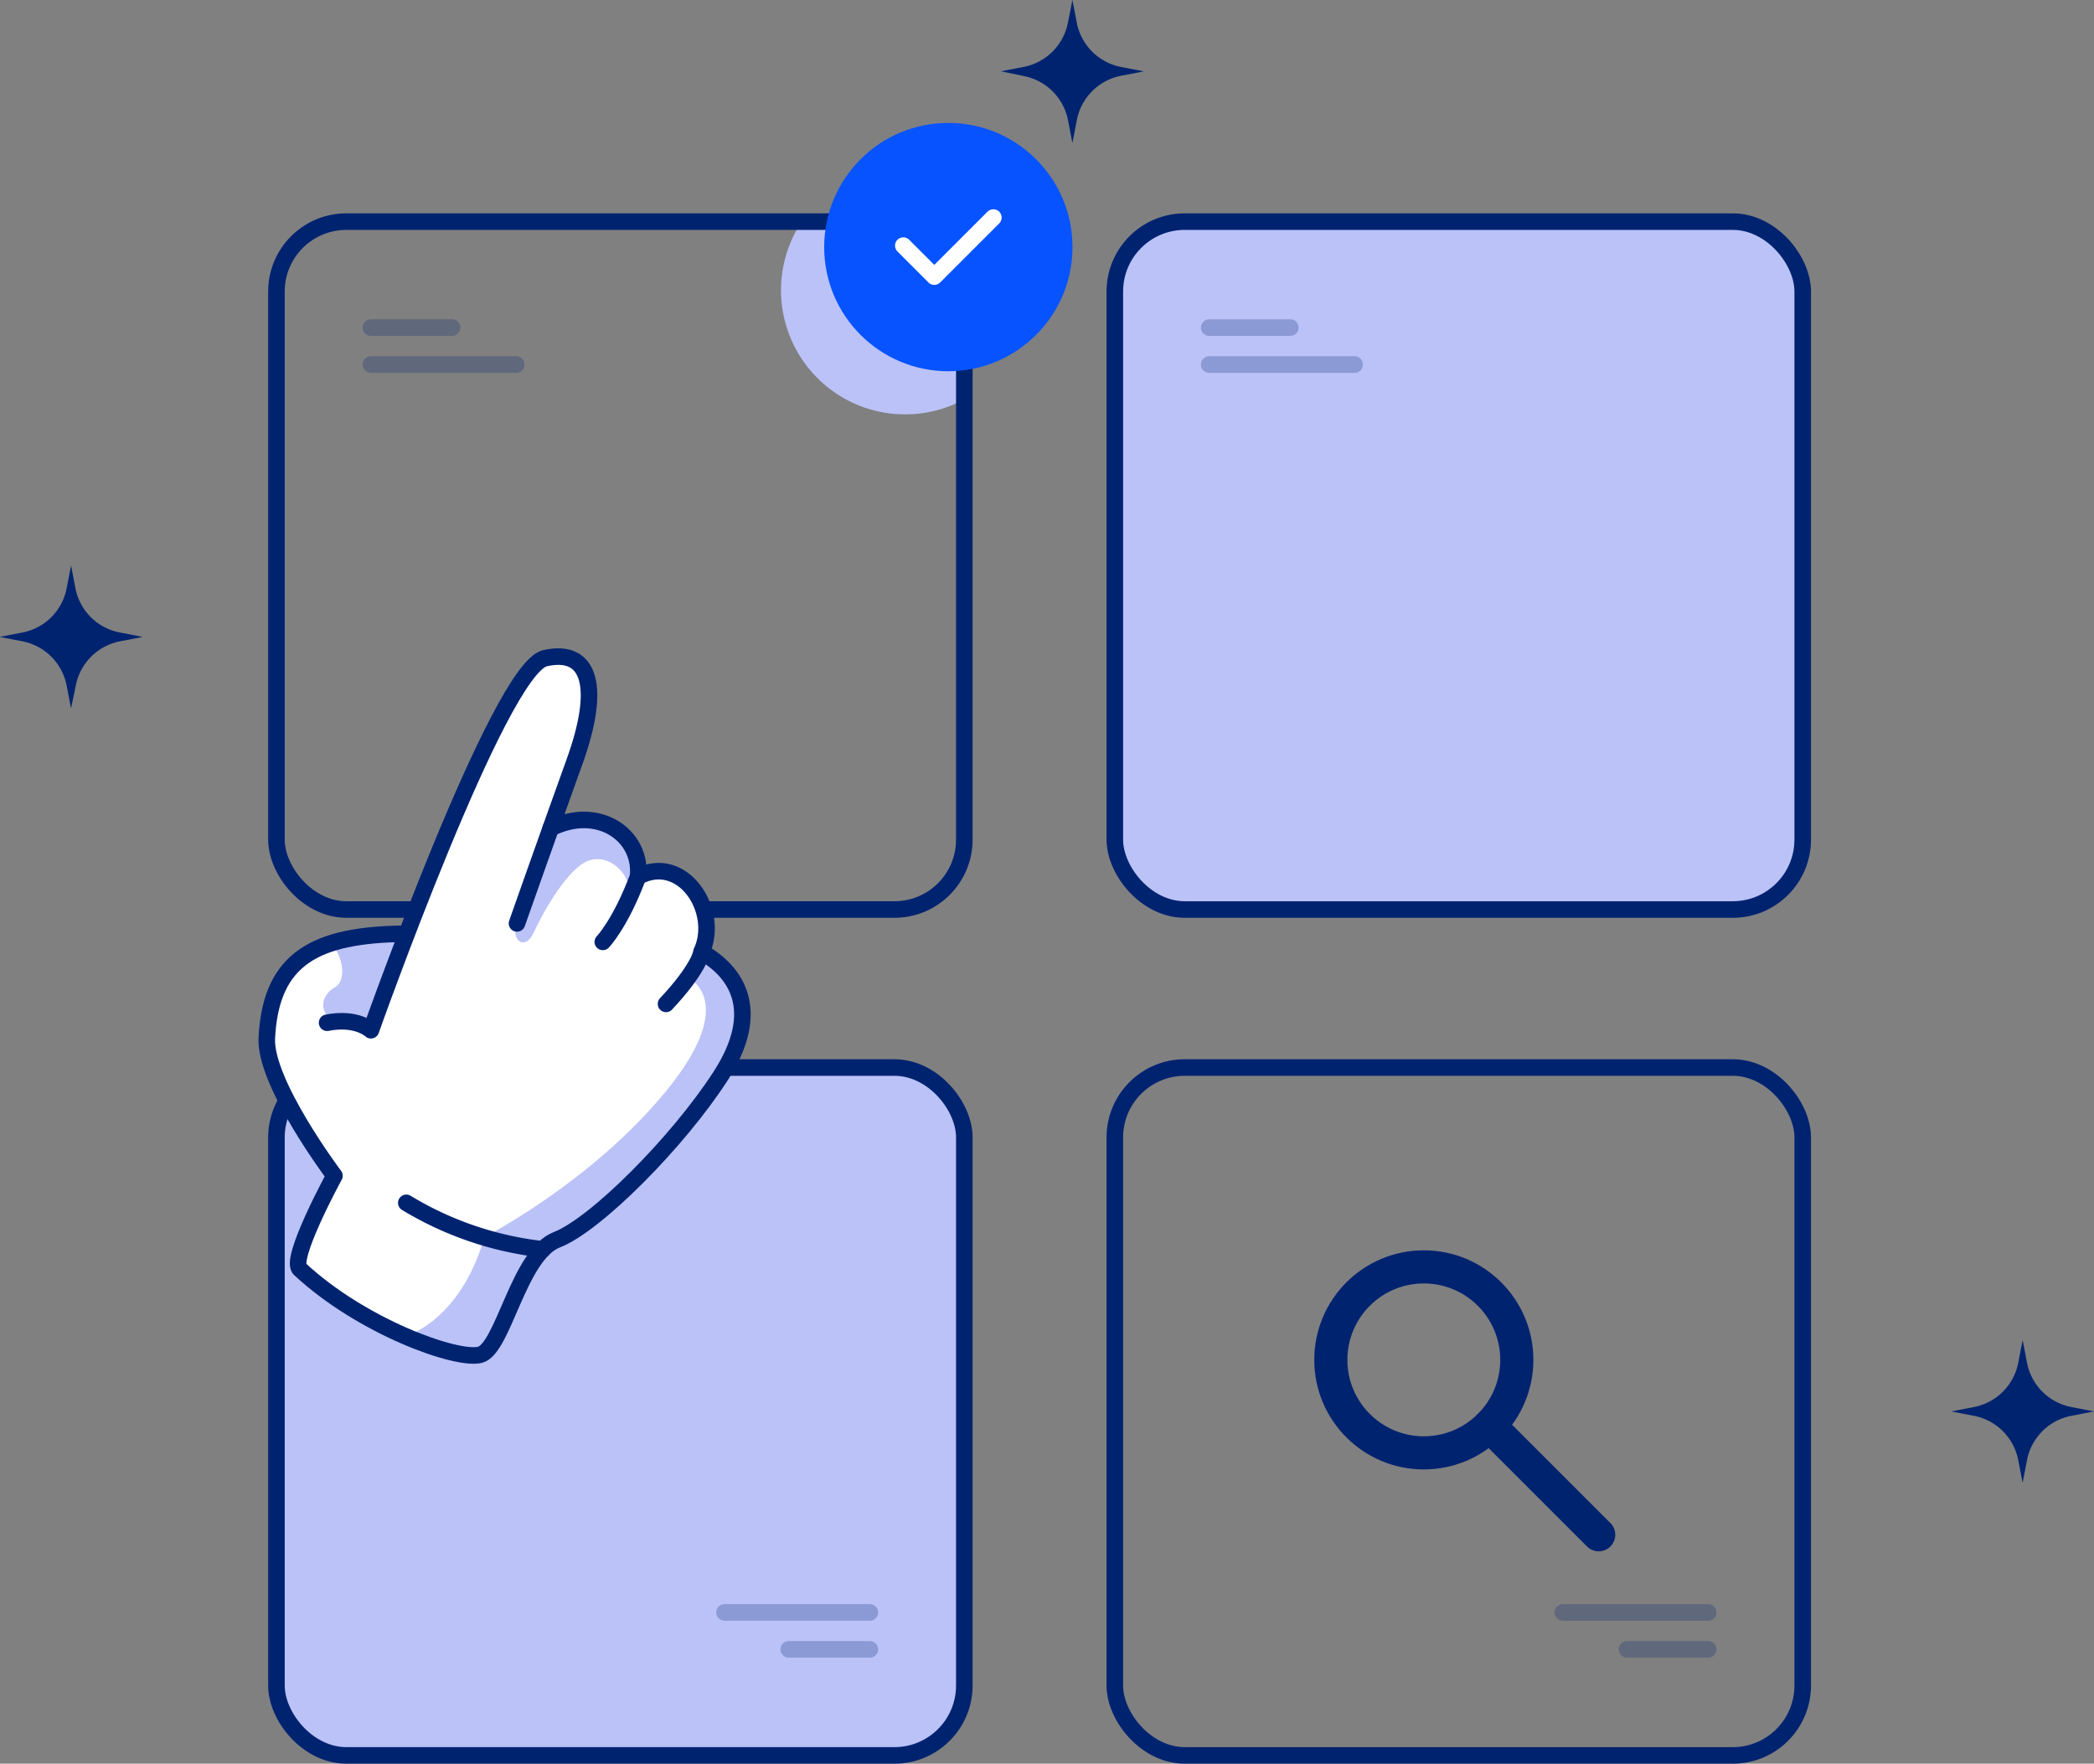 <svg id="Capa_1" data-name="Capa 1" xmlns="http://www.w3.org/2000/svg" width="256.71" height="216.21" viewBox="0 0 256.71 216.21">
  <rect x="0" y="0" width="256.71" height="216.21" fill="#808080" stroke="none"/>
  <defs>
    <style>
      .cls-1 {
        fill: #bac2f7;
      }

      .cls-2, .cls-3, .cls-6, .cls-7 {
        fill: none;
        stroke-linecap: round;
        stroke-linejoin: round;
      }

      .cls-2, .cls-3, .cls-7 {
        stroke: #002370;
      }

      .cls-2, .cls-3, .cls-6 {
        stroke-width: 2.03px;
      }

      .cls-3 {
        opacity: 0.25;
      }

      .cls-4 {
        fill: #fff;
      }

      .cls-5 {
        fill: #0653ff;
      }

      .cls-6 {
        stroke: #fff;
      }

      .cls-7 {
        stroke-width: 4.06px;
      }

      .cls-8 {
        fill: #002370;
      }
    </style>
  </defs>
  <title>ListaProductosDark</title>
  <g>
    <g>
      <path class="cls-1" d="M480.51,192v13.22a15.22,15.22,0,0,1-19.94-21.79h11.37A8.57,8.57,0,0,1,480.51,192Z" transform="translate(-362.29 -156.26)"/>
      <rect class="cls-2" x="33.89" y="27.17" width="84.33" height="84.33" rx="8.57"/>
      <line class="cls-3" x1="45.47" y1="40.16" x2="55.42" y2="40.16"/>
      <line class="cls-3" x1="45.47" y1="44.69" x2="63.29" y2="44.69"/>
    </g>
    <g>
      <rect class="cls-1" x="136.67" y="27.17" width="84.33" height="84.33" rx="8.57"/>
      <rect class="cls-2" x="136.67" y="27.17" width="84.33" height="84.33" rx="8.57"/>
      <line class="cls-3" x1="148.24" y1="40.16" x2="158.19" y2="40.16"/>
      <line class="cls-3" x1="148.24" y1="44.69" x2="166.07" y2="44.69"/>
    </g>
    <g>
      <rect class="cls-1" x="33.89" y="130.87" width="84.33" height="84.33" rx="8.57"/>
      <rect class="cls-2" x="33.89" y="130.87" width="84.33" height="84.33" rx="8.57"/>
      <line class="cls-3" x1="106.64" y1="202.2" x2="96.69" y2="202.2"/>
      <line class="cls-3" x1="106.64" y1="197.67" x2="88.82" y2="197.67"/>
    </g>
    <g>
      <rect class="cls-2" x="136.67" y="130.87" width="84.33" height="84.33" rx="8.57"/>
      <line class="cls-3" x1="209.41" y1="202.2" x2="199.46" y2="202.2"/>
      <line class="cls-3" x1="209.41" y1="197.67" x2="191.59" y2="197.67"/>
    </g>
    <g>
      <g>
        <path class="cls-4" d="M425.67,269.46s3.8-10.79,7.06-19.84,2-13.93-3.62-12.67-21.35,45.61-21.35,45.61-1.69-1.64-5.37-.92" transform="translate(-362.29 -156.26)"/>
        <path class="cls-4" d="M450.64,288.16c-5.24,8.14-15.37,18.28-20.08,20.08s-6.56,13.38-9.43,14.12c-1.42.36-4.93-.47-9.05-2.26a46.49,46.49,0,0,1-13-8.24c-1.44-1.08,4.23-11.45,4.23-11.45S394.7,289,395,283.51c.33-6.56,3-10,7.92-11.61a30.6,30.6,0,0,1,9-1.18l.81-.59,17.13-12.32c5.81-2.95,11.25.85,10.71,5.93l.24-.13c5.32-2.58,9.85,4.37,7.53,9.34l.12.06C452.51,275.41,455.82,280.1,450.64,288.16Z" transform="translate(-362.29 -156.26)"/>
        <path class="cls-1" d="M439.35,266.54c.63-3-2.28-5.65-4.85-4.79s-5.63,6.33-6.79,8.85-3.18.61-1.8-1.81l3.89-11c5.81-2.95,11.25.85,10.71,5.93l.24-.13Z" transform="translate(-362.29 -156.26)"/>
        <path class="cls-1" d="M412.67,270.13c-.23,3.13-4.61,11.57-4.61,11.57l-1.26.86-3.09-1.08c-1.93-.26-2.66-2.86-.36-4.18,1.4-.81,1.09-3.66-.47-5.4a30.6,30.6,0,0,1,9-1.18Z" transform="translate(-362.29 -156.26)"/>
        <path class="cls-1" d="M450.64,288.16c-5.24,8.14-15.37,18.28-20.08,20.08s-6.56,13.38-9.43,14.12c-1.42.36-4.93-.47-9.05-2.26,7.49-3,9.56-12.16,9.56-12.16s13.16-6.74,22.3-17.91,2.66-13.91,2.66-13.91l1.8-3.11C452.51,275.41,455.82,280.1,450.64,288.16Z" transform="translate(-362.29 -156.26)"/>
        <path class="cls-4" d="M440.51,263.73c-2.16,5.77-4.32,8-4.32,8" transform="translate(-362.29 -156.26)"/>
        <path class="cls-4" d="M448.29,273s-.24,1.94-4.35,6.33" transform="translate(-362.29 -156.26)"/>
        <path class="cls-4" d="M428.84,309.42a41,41,0,0,1-16.74-5.7" transform="translate(-362.29 -156.26)"/>
      </g>
      <g>
        <path class="cls-2" d="M425.67,269.46s3.8-10.79,7.06-19.84,2-13.93-3.62-12.67-21.35,45.61-21.35,45.61-1.69-1.64-5.37-.92" transform="translate(-362.29 -156.26)"/>
        <path class="cls-2" d="M429.8,257.8c5.82-2.93,11.25.87,10.71,5.93,5.42-2.89,10.13,4.16,7.78,9.23,4.16,2.35,7.6,7.06,2.35,15.2s-15.38,18.27-20.08,20.08-6.56,13.39-9.43,14.11-14.46-3.43-22.06-10.49c-1.44-1.09,4.22-11.46,4.22-11.46S394.7,289,395,283.51c.48-9.77,6-12.66,16.89-12.78" transform="translate(-362.29 -156.26)"/>
        <path class="cls-2" d="M440.51,263.73c-2.16,5.77-4.32,8-4.32,8" transform="translate(-362.29 -156.26)"/>
        <path class="cls-2" d="M448.29,273s-.24,1.94-4.35,6.33" transform="translate(-362.29 -156.26)"/>
        <path class="cls-2" d="M428.84,309.42a41,41,0,0,1-16.74-5.7" transform="translate(-362.29 -156.26)"/>
      </g>
    </g>
    <g>
      <circle class="cls-5" cx="116.26" cy="30.29" r="15.22"/>
      <polyline class="cls-6" points="110.74 30.11 114.54 33.91 121.78 26.67"/>
    </g>
    <g>
      <circle class="cls-7" cx="174.55" cy="166.71" r="11.4"/>
      <line class="cls-7" x1="182.61" y1="174.77" x2="195.99" y2="188.15"/>
    </g>
    <path class="cls-8" d="M493.76,156.26l.54,2.79a6.85,6.85,0,0,0,5.42,5.42l2.79.54-2.79.54A6.85,6.85,0,0,0,494.3,171l-.54,2.79-.54-2.79a6.85,6.85,0,0,0-5.42-5.42L485,165l2.79-.54a6.85,6.85,0,0,0,5.42-5.42Z" transform="translate(-362.29 -156.26)"/>
    <path class="cls-8" d="M371,225.59l.54,2.79A6.83,6.83,0,0,0,377,233.8l2.79.54-2.79.54a6.85,6.85,0,0,0-5.42,5.43L371,243.1l-.54-2.79a6.86,6.86,0,0,0-5.42-5.43l-2.79-.54,2.79-.54a6.84,6.84,0,0,0,5.42-5.42Z" transform="translate(-362.29 -156.26)"/>
    <path class="cls-8" d="M610.25,320.54l.54,2.79a6.85,6.85,0,0,0,5.42,5.42l2.79.54-2.79.54a6.85,6.85,0,0,0-5.42,5.42l-.54,2.79-.54-2.79a6.85,6.85,0,0,0-5.42-5.42l-2.79-.54,2.79-.54a6.85,6.85,0,0,0,5.42-5.42Z" transform="translate(-362.29 -156.26)"/>
  </g>
</svg>
